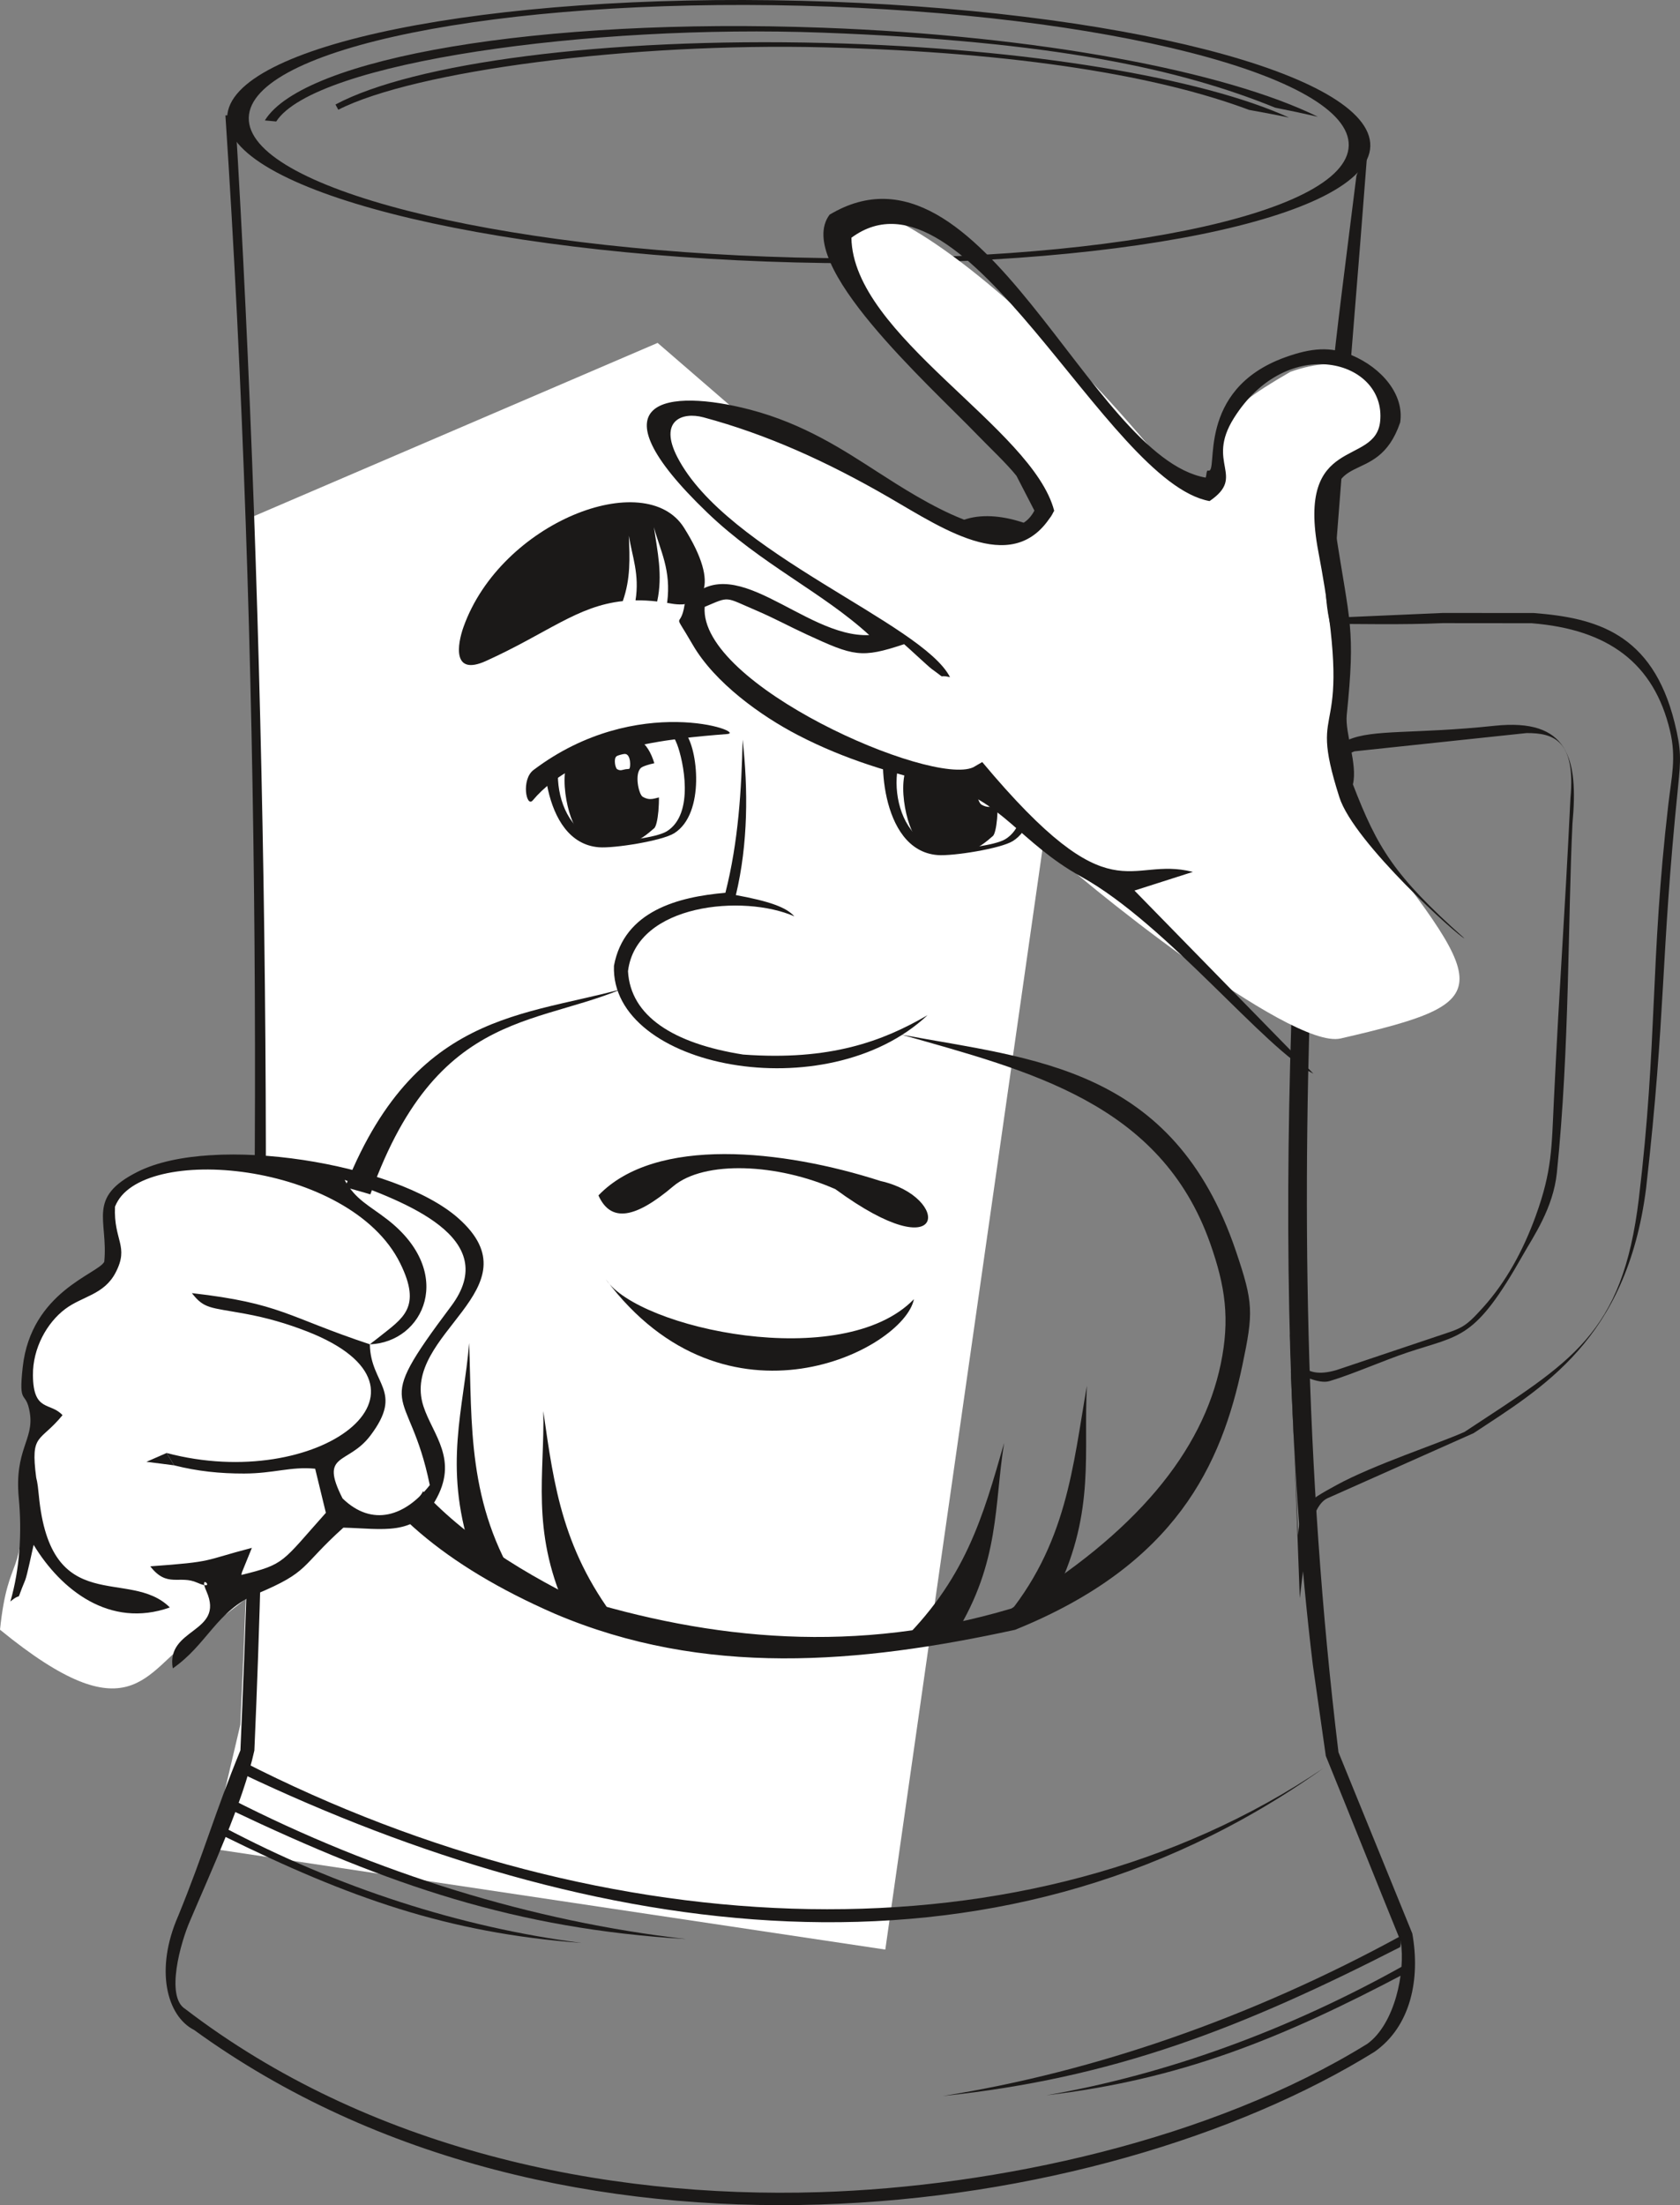 <?xml version="1.0" encoding="UTF-8" standalone="no"?>
<svg version="1.1" width="316.709" height="415.548" id="svg703" viewBox="0 0 316.709 415.548"
    xmlns="http://www.w3.org/2000/svg">
  <rect x="0" y="0" width="316.709" height="415.548" fill="#808080" stroke="none"/>
  <defs
     id="defs707" />
  <path
     d="m -90.733,-204.124 c 0,0.157 -0.009,0.296 -0.031,0.417 -0.023,0.126 -0.054,0.229 -0.094,0.31 -0.04,0.085 -0.09,0.144 -0.157,0.184 -0.067,0.04 -0.139,0.058 -0.215,0.058 h -9.407 c -0.121,0 -0.229,-0.013 -0.323,-0.045 -0.089,-0.031 -0.17,-0.08 -0.233,-0.153 -0.067,-0.067 -0.116,-0.17 -0.148,-0.3 -0.032,-0.13 -0.045,-0.291 -0.045,-0.484 0,-0.176 0.009,-0.328 0.022,-0.458 0.014,-0.13 0.041,-0.247 0.085,-0.35 0.045,-0.098 0.103,-0.197 0.171,-0.3 0.067,-0.098 0.157,-0.206 0.265,-0.318 l 3.398,-3.498 c 0.789,-0.807 1.417,-1.529 1.892,-2.17 0.476,-0.636 0.839,-1.219 1.099,-1.748 0.255,-0.525 0.426,-1 0.507,-1.43 0.08,-0.43 0.121,-0.834 0.121,-1.211 0,-0.377 -0.063,-0.735 -0.188,-1.071 -0.131,-0.336 -0.31,-0.633 -0.552,-0.888 -0.238,-0.255 -0.538,-0.457 -0.901,-0.605 -0.359,-0.147 -0.776,-0.224 -1.247,-0.224 -0.551,0 -1.045,0.076 -1.484,0.224 -0.434,0.148 -0.82,0.314 -1.152,0.489 -0.327,0.175 -0.605,0.341 -0.825,0.489 -0.219,0.148 -0.385,0.224 -0.493,0.224 -0.063,0 -0.121,-0.018 -0.17,-0.053 -0.049,-0.036 -0.089,-0.09 -0.121,-0.171 -0.031,-0.076 -0.058,-0.184 -0.076,-0.314 -0.018,-0.135 -0.027,-0.291 -0.027,-0.475 0,-0.131 0.004,-0.243 0.013,-0.341 0.009,-0.094 0.022,-0.18 0.045,-0.251 0.022,-0.067 0.05,-0.135 0.085,-0.198 0.035,-0.058 0.107,-0.134 0.211,-0.229 0.107,-0.089 0.287,-0.215 0.547,-0.371 0.255,-0.162 0.582,-0.314 0.973,-0.467 0.385,-0.157 0.816,-0.282 1.286,-0.391 0.467,-0.102 0.96,-0.157 1.475,-0.157 0.825,0 1.547,0.116 2.161,0.349 0.619,0.229 1.13,0.547 1.538,0.951 0.408,0.403 0.713,0.869 0.914,1.403 0.202,0.534 0.301,1.103 0.301,1.708 0,0.543 -0.05,1.085 -0.143,1.623 -0.099,0.538 -0.301,1.121 -0.61,1.749 -0.314,0.627 -0.762,1.322 -1.35,2.089 -0.583,0.767 -1.363,1.65 -2.335,2.65 l -2.691,2.812 h 7.399 c 0.067,0 0.135,0.018 0.202,0.058 0.067,0.04 0.126,0.099 0.17,0.175 0.05,0.081 0.085,0.18 0.108,0.296 0.022,0.117 0.031,0.256 0.031,0.412 z m 6.291,-0.475 c 0,0.623 -0.103,1.035 -0.309,1.242 -0.206,0.206 -0.578,0.309 -1.121,0.309 -0.529,0 -0.892,-0.103 -1.094,-0.305 -0.202,-0.202 -0.3,-0.605 -0.3,-1.21 0,-0.623 0.102,-1.036 0.309,-1.242 0.206,-0.207 0.578,-0.31 1.121,-0.31 0.529,0 0.892,0.099 1.094,0.301 0.197,0.202 0.3,0.609 0.3,1.215 z m 14.03,-4.026 c 0,0.91 -0.153,1.717 -0.462,2.43 -0.305,0.708 -0.74,1.305 -1.3,1.793 -0.561,0.485 -1.228,0.852 -2.004,1.108 -0.771,0.255 -1.632,0.381 -2.579,0.381 -0.529,0 -1.027,-0.036 -1.498,-0.112 -0.475,-0.072 -0.897,-0.166 -1.264,-0.274 -0.368,-0.107 -0.668,-0.215 -0.905,-0.323 -0.238,-0.103 -0.385,-0.184 -0.454,-0.246 -0.067,-0.063 -0.112,-0.116 -0.139,-0.17 -0.027,-0.054 -0.049,-0.117 -0.071,-0.189 -0.023,-0.076 -0.036,-0.17 -0.045,-0.282 -0.009,-0.112 -0.014,-0.251 -0.014,-0.408 0,-0.147 0.005,-0.278 0.018,-0.399 0.014,-0.117 0.041,-0.211 0.076,-0.287 0.032,-0.072 0.076,-0.131 0.121,-0.162 0.05,-0.036 0.104,-0.054 0.166,-0.054 0.09,0 0.225,0.054 0.408,0.166 0.183,0.108 0.43,0.224 0.739,0.354 0.314,0.125 0.695,0.246 1.157,0.358 0.463,0.112 1.005,0.17 1.637,0.17 0.587,0 1.125,-0.072 1.614,-0.211 0.488,-0.139 0.915,-0.359 1.269,-0.659 0.354,-0.296 0.632,-0.668 0.834,-1.121 0.202,-0.453 0.3,-1 0.3,-1.65 0,-0.542 -0.085,-1.023 -0.256,-1.439 -0.17,-0.417 -0.435,-0.762 -0.789,-1.04 -0.354,-0.274 -0.803,-0.48 -1.35,-0.619 -0.542,-0.134 -1.188,-0.202 -1.941,-0.202 -0.538,0 -0.996,0.027 -1.381,0.08 -0.386,0.05 -0.745,0.076 -1.081,0.076 -0.242,0 -0.416,-0.058 -0.524,-0.17 -0.103,-0.112 -0.157,-0.332 -0.157,-0.655 v -6.927 c 0,-0.287 0.067,-0.502 0.202,-0.641 0.14,-0.139 0.332,-0.211 0.588,-0.211 h 7.537 c 0.067,0 0.135,0.018 0.202,0.058 0.067,0.041 0.121,0.099 0.166,0.18 0.04,0.076 0.076,0.175 0.098,0.3 0.022,0.121 0.031,0.264 0.031,0.43 0,0.314 -0.04,0.561 -0.125,0.736 -0.085,0.175 -0.202,0.26 -0.354,0.26 h -6.085 v 4.776 c 0.296,-0.045 0.597,-0.072 0.906,-0.081 0.31,-0.008 0.663,-0.013 1.072,-0.013 0.937,0 1.753,0.116 2.457,0.35 0.699,0.228 1.287,0.56 1.753,0.982 0.471,0.425 0.825,0.941 1.063,1.547 0.242,0.601 0.363,1.273 0.363,2.009 z m 6.398,4.026 c 0,0.623 -0.103,1.035 -0.309,1.242 -0.207,0.206 -0.578,0.309 -1.121,0.309 -0.529,0 -0.892,-0.103 -1.094,-0.305 -0.202,-0.202 -0.3,-0.605 -0.3,-1.21 0,-0.623 0.102,-1.036 0.309,-1.242 0.206,-0.207 0.578,-0.31 1.121,-0.31 0.529,0 0.892,0.099 1.094,0.301 0.197,0.202 0.3,0.609 0.3,1.215 z m 14.165,0.556 c 0,0.166 -0.014,0.305 -0.041,0.418 -0.026,0.112 -0.058,0.206 -0.103,0.273 -0.045,0.072 -0.094,0.121 -0.152,0.153 -0.059,0.032 -0.117,0.045 -0.175,0.045 h -8.878 c -0.058,0 -0.116,-0.013 -0.17,-0.045 -0.05,-0.031 -0.103,-0.08 -0.148,-0.153 -0.05,-0.067 -0.085,-0.161 -0.112,-0.273 -0.027,-0.112 -0.04,-0.251 -0.04,-0.418 0,-0.157 0.013,-0.291 0.04,-0.404 0.027,-0.116 0.058,-0.211 0.098,-0.282 0.036,-0.076 0.085,-0.13 0.144,-0.171 0.058,-0.04 0.121,-0.058 0.189,-0.058 h 3.538 v -12.94 l -3.287,1.964 c -0.166,0.085 -0.3,0.139 -0.404,0.157 -0.098,0.018 -0.179,0 -0.242,-0.058 -0.063,-0.058 -0.103,-0.153 -0.125,-0.283 -0.023,-0.129 -0.032,-0.295 -0.032,-0.497 0,-0.148 0.005,-0.278 0.018,-0.382 0.014,-0.107 0.036,-0.193 0.064,-0.265 0.027,-0.067 0.062,-0.13 0.112,-0.184 0.044,-0.049 0.108,-0.103 0.188,-0.157 l 3.919,-2.507 c 0.035,-0.026 0.076,-0.049 0.129,-0.067 0.054,-0.013 0.121,-0.031 0.198,-0.049 0.081,-0.018 0.171,-0.031 0.278,-0.036 0.103,-0.004 0.233,-0.004 0.395,-0.004 0.207,0 0.385,0.009 0.525,0.027 0.139,0.018 0.246,0.04 0.328,0.071 0.08,0.032 0.129,0.072 0.156,0.116 0.027,0.05 0.04,0.099 0.04,0.153 v 14.94 h 3.076 c 0.072,0 0.139,0.018 0.197,0.058 0.062,0.04 0.112,0.094 0.152,0.171 0.04,0.071 0.071,0.166 0.093,0.282 0.023,0.112 0.032,0.247 0.032,0.404 z m 14.147,-7.654 c 0,1.305 -0.103,2.498 -0.309,3.574 -0.207,1.076 -0.547,2 -1.023,2.776 -0.48,0.775 -1.103,1.371 -1.874,1.798 -0.771,0.425 -1.723,0.636 -2.852,0.636 -1.067,0 -1.964,-0.188 -2.699,-0.569 -0.731,-0.382 -1.319,-0.942 -1.767,-1.681 -0.444,-0.74 -0.762,-1.65 -0.951,-2.731 -0.188,-1.081 -0.283,-2.323 -0.283,-3.722 0,-1.296 0.103,-2.484 0.314,-3.565 0.211,-1.081 0.551,-2.008 1.027,-2.784 0.471,-0.776 1.094,-1.372 1.865,-1.798 0.771,-0.426 1.717,-0.636 2.838,-0.636 1.077,0 1.978,0.189 2.713,0.569 0.731,0.381 1.319,0.942 1.767,1.682 0.445,0.74 0.762,1.65 0.951,2.73 0.188,1.081 0.282,2.323 0.282,3.721 z m -2.314,0.157 c 0,-0.848 -0.032,-1.61 -0.09,-2.282 -0.063,-0.672 -0.153,-1.269 -0.273,-1.785 -0.116,-0.516 -0.269,-0.96 -0.458,-1.332 -0.188,-0.367 -0.412,-0.677 -0.677,-0.914 -0.261,-0.243 -0.561,-0.417 -0.897,-0.525 -0.34,-0.112 -0.718,-0.165 -1.139,-0.165 -0.744,0 -1.345,0.175 -1.812,0.524 -0.462,0.35 -0.829,0.83 -1.094,1.444 -0.269,0.61 -0.448,1.327 -0.547,2.152 -0.093,0.821 -0.143,1.704 -0.143,2.65 0,1.265 0.067,2.345 0.198,3.234 0.13,0.887 0.341,1.609 0.624,2.17 0.282,0.56 0.645,0.969 1.089,1.219 0.444,0.256 0.977,0.381 1.609,0.381 0.489,0 0.919,-0.081 1.292,-0.238 0.372,-0.157 0.691,-0.381 0.96,-0.672 0.265,-0.296 0.489,-0.646 0.663,-1.059 0.175,-0.413 0.314,-0.865 0.421,-1.363 0.103,-0.497 0.175,-1.04 0.216,-1.618 0.04,-0.583 0.058,-1.188 0.058,-1.821 z m 8.067,6.941 c 0,0.623 -0.104,1.035 -0.309,1.242 -0.207,0.206 -0.578,0.309 -1.121,0.309 -0.529,0 -0.892,-0.103 -1.094,-0.305 -0.202,-0.202 -0.3,-0.605 -0.3,-1.21 0,-0.623 0.102,-1.036 0.309,-1.242 0.206,-0.207 0.578,-0.31 1.121,-0.31 0.529,0 0.892,0.099 1.094,0.301 0.197,0.202 0.3,0.609 0.3,1.215 z m 16.451,1.117 c 0,0.071 -0.018,0.129 -0.054,0.179 -0.035,0.044 -0.094,0.089 -0.184,0.125 -0.085,0.031 -0.202,0.058 -0.345,0.076 -0.148,0.017 -0.327,0.026 -0.547,0.026 -0.211,0 -0.39,-0.009 -0.538,-0.026 -0.148,-0.018 -0.265,-0.045 -0.349,-0.076 -0.081,-0.036 -0.143,-0.081 -0.184,-0.125 -0.041,-0.05 -0.059,-0.108 -0.059,-0.179 v -14.712 h -7.694 v 14.712 c 0,0.071 -0.018,0.129 -0.058,0.179 -0.04,0.044 -0.103,0.089 -0.183,0.125 -0.086,0.031 -0.198,0.058 -0.342,0.076 -0.147,0.017 -0.327,0.026 -0.547,0.026 -0.219,0 -0.399,-0.009 -0.547,-0.026 -0.143,-0.018 -0.26,-0.045 -0.345,-0.076 -0.089,-0.036 -0.147,-0.081 -0.183,-0.125 -0.036,-0.05 -0.053,-0.108 -0.053,-0.179 v -15.757 c 0,-0.305 0.076,-0.538 0.228,-0.691 0.157,-0.153 0.35,-0.229 0.588,-0.229 h 10.609 c 0.247,0 0.439,0.076 0.578,0.229 0.139,0.152 0.211,0.386 0.211,0.691 z m 9.64,0.327 -1.574,4.354 c -0.054,0.139 -0.189,0.247 -0.403,0.323 -0.211,0.076 -0.538,0.111 -0.978,0.111 -0.229,0 -0.412,-0.009 -0.552,-0.031 -0.139,-0.022 -0.246,-0.063 -0.322,-0.112 -0.072,-0.054 -0.112,-0.126 -0.121,-0.211 -0.009,-0.089 0.013,-0.193 0.063,-0.318 l 1.632,-4.116 c -0.081,-0.036 -0.157,-0.094 -0.225,-0.17 -0.072,-0.081 -0.121,-0.162 -0.144,-0.251 l -4.219,-11.299 c -0.072,-0.184 -0.103,-0.332 -0.103,-0.435 0,-0.108 0.031,-0.189 0.103,-0.252 0.071,-0.063 0.184,-0.102 0.341,-0.125 0.156,-0.022 0.367,-0.031 0.632,-0.031 0.26,0 0.467,0.005 0.619,0.018 0.148,0.013 0.265,0.04 0.354,0.076 0.085,0.031 0.149,0.086 0.189,0.148 0.04,0.067 0.081,0.157 0.126,0.269 l 3.377,9.488 h 0.04 l 3.256,-9.538 c 0.053,-0.171 0.116,-0.278 0.193,-0.322 0.071,-0.05 0.183,-0.085 0.331,-0.108 0.152,-0.022 0.368,-0.031 0.646,-0.031 0.246,0 0.449,0.009 0.606,0.031 0.157,0.023 0.273,0.063 0.345,0.125 0.076,0.064 0.112,0.143 0.112,0.252 0,0.102 -0.027,0.237 -0.076,0.394 z m 15.2,-2.148 c 0,0.147 -0.005,0.278 -0.014,0.385 -0.009,0.112 -0.022,0.202 -0.044,0.278 -0.023,0.077 -0.049,0.139 -0.081,0.198 -0.031,0.058 -0.099,0.143 -0.211,0.251 -0.107,0.112 -0.296,0.247 -0.556,0.413 -0.264,0.162 -0.56,0.309 -0.887,0.435 -0.332,0.13 -0.686,0.234 -1.072,0.31 -0.386,0.08 -0.785,0.121 -1.197,0.121 -0.852,0 -1.605,-0.139 -2.26,-0.422 -0.659,-0.278 -1.211,-0.686 -1.65,-1.224 -0.445,-0.538 -0.78,-1.202 -1.014,-1.982 -0.233,-0.785 -0.35,-1.686 -0.35,-2.713 0,-1.161 0.143,-2.161 0.426,-3 0.287,-0.834 0.677,-1.52 1.17,-2.054 0.497,-0.533 1.081,-0.928 1.748,-1.188 0.673,-0.255 1.399,-0.385 2.179,-0.385 0.377,0 0.741,0.036 1.094,0.107 0.359,0.067 0.682,0.162 0.983,0.274 0.296,0.116 0.565,0.246 0.794,0.399 0.233,0.148 0.403,0.278 0.506,0.381 0.108,0.108 0.179,0.193 0.219,0.251 0.036,0.063 0.072,0.135 0.099,0.22 0.022,0.081 0.04,0.175 0.049,0.283 0.009,0.103 0.013,0.238 0.013,0.394 0,0.341 -0.04,0.578 -0.117,0.718 -0.08,0.135 -0.174,0.202 -0.291,0.202 -0.13,0 -0.283,-0.072 -0.453,-0.22 -0.17,-0.144 -0.386,-0.305 -0.65,-0.48 -0.265,-0.175 -0.583,-0.336 -0.955,-0.48 -0.372,-0.148 -0.812,-0.22 -1.318,-0.22 -1.045,0 -1.847,0.399 -2.404,1.202 -0.556,0.798 -0.834,1.96 -0.834,3.479 0,0.758 0.072,1.426 0.215,2 0.149,0.569 0.359,1.049 0.641,1.435 0.278,0.381 0.623,0.668 1.032,0.856 0.408,0.189 0.874,0.283 1.399,0.283 0.502,0 0.942,-0.081 1.318,-0.238 0.377,-0.157 0.7,-0.331 0.978,-0.525 0.278,-0.188 0.511,-0.358 0.699,-0.511 0.189,-0.157 0.332,-0.233 0.44,-0.233 0.058,0 0.112,0.018 0.157,0.053 0.045,0.036 0.081,0.094 0.112,0.175 0.031,0.085 0.053,0.188 0.067,0.319 0.013,0.125 0.018,0.278 0.018,0.453 z m 11.133,-9.353 c 0,0.175 -0.009,0.323 -0.027,0.444 -0.018,0.126 -0.045,0.225 -0.085,0.3 -0.04,0.081 -0.085,0.139 -0.135,0.179 -0.054,0.04 -0.121,0.058 -0.197,0.058 h -3.538 v 10.193 c 0,0.071 -0.018,0.129 -0.053,0.179 -0.036,0.044 -0.09,0.089 -0.17,0.125 -0.081,0.031 -0.189,0.058 -0.332,0.076 -0.139,0.017 -0.318,0.026 -0.538,0.026 -0.215,0 -0.39,-0.009 -0.529,-0.026 -0.143,-0.018 -0.256,-0.045 -0.337,-0.076 -0.085,-0.036 -0.143,-0.081 -0.174,-0.125 -0.031,-0.05 -0.045,-0.108 -0.045,-0.179 v -10.193 h -3.538 c -0.067,0 -0.13,-0.018 -0.188,-0.058 -0.058,-0.04 -0.103,-0.099 -0.139,-0.179 -0.031,-0.076 -0.063,-0.179 -0.085,-0.305 -0.022,-0.126 -0.031,-0.278 -0.031,-0.453 0,-0.157 0.009,-0.296 0.031,-0.416 0.023,-0.126 0.054,-0.229 0.094,-0.309 0.04,-0.085 0.085,-0.143 0.139,-0.184 0.049,-0.041 0.112,-0.059 0.179,-0.059 h 9.255 c 0.067,0 0.13,0.018 0.188,0.059 0.059,0.04 0.104,0.098 0.139,0.184 0.032,0.081 0.063,0.188 0.085,0.313 0.023,0.126 0.032,0.269 0.032,0.426 z m 11.062,11.187 c 0,0.103 -0.036,0.183 -0.104,0.238 -0.071,0.054 -0.165,0.089 -0.291,0.116 -0.121,0.028 -0.301,0.04 -0.538,0.04 -0.225,0 -0.408,-0.013 -0.543,-0.04 -0.135,-0.027 -0.233,-0.062 -0.296,-0.116 -0.063,-0.054 -0.094,-0.13 -0.094,-0.238 v -1.183 c -0.515,0.551 -1.089,0.982 -1.726,1.287 -0.636,0.3 -1.309,0.453 -2.018,0.453 -0.623,0 -1.188,-0.081 -1.69,-0.242 -0.503,-0.162 -0.932,-0.4 -1.287,-0.704 -0.354,-0.305 -0.632,-0.687 -0.83,-1.13 -0.197,-0.448 -0.296,-0.955 -0.296,-1.525 0,-0.668 0.134,-1.246 0.408,-1.735 0.269,-0.494 0.659,-0.901 1.17,-1.225 0.507,-0.322 1.131,-0.569 1.865,-0.731 0.736,-0.162 1.565,-0.242 2.484,-0.242 h 1.632 v -0.924 c 0,-0.453 -0.049,-0.857 -0.143,-1.211 -0.099,-0.349 -0.251,-0.641 -0.466,-0.874 -0.216,-0.233 -0.494,-0.407 -0.834,-0.525 -0.341,-0.121 -0.763,-0.179 -1.26,-0.179 -0.534,0 -1.014,0.062 -1.435,0.193 -0.425,0.13 -0.798,0.269 -1.116,0.426 -0.319,0.157 -0.588,0.296 -0.803,0.426 -0.211,0.13 -0.372,0.193 -0.476,0.193 -0.071,0 -0.135,-0.018 -0.183,-0.054 -0.053,-0.031 -0.099,-0.085 -0.139,-0.157 -0.041,-0.067 -0.067,-0.157 -0.085,-0.265 -0.018,-0.112 -0.027,-0.228 -0.027,-0.363 0,-0.215 0.013,-0.39 0.045,-0.515 0.031,-0.125 0.107,-0.247 0.224,-0.359 0.117,-0.112 0.323,-0.247 0.611,-0.404 0.286,-0.153 0.623,-0.296 1,-0.426 0.373,-0.125 0.785,-0.234 1.233,-0.318 0.444,-0.085 0.897,-0.126 1.35,-0.126 0.847,0 1.57,0.094 2.165,0.287 0.597,0.193 1.076,0.48 1.444,0.852 0.368,0.372 0.632,0.834 0.799,1.386 0.166,0.551 0.251,1.196 0.251,1.932 z m -2.153,-5.416 h -1.852 c -0.592,0 -1.107,0.049 -1.547,0.152 -0.434,0.099 -0.798,0.252 -1.09,0.449 -0.286,0.197 -0.497,0.43 -0.636,0.708 -0.135,0.278 -0.202,0.596 -0.202,0.956 0,0.614 0.193,1.103 0.583,1.466 0.39,0.363 0.933,0.548 1.636,0.548 0.565,0 1.095,-0.144 1.579,-0.435 0.484,-0.287 0.995,-0.731 1.529,-1.327 z m 14.851,5.403 c 0,0.071 -0.013,0.129 -0.044,0.183 -0.032,0.054 -0.085,0.094 -0.166,0.125 -0.081,0.031 -0.188,0.054 -0.331,0.072 -0.14,0.017 -0.323,0.026 -0.552,0.026 -0.215,0 -0.39,-0.009 -0.529,-0.026 -0.144,-0.018 -0.256,-0.041 -0.336,-0.072 -0.085,-0.031 -0.143,-0.071 -0.175,-0.125 -0.032,-0.049 -0.045,-0.112 -0.045,-0.183 v -4.973 h -1.246 c -0.543,0 -0.964,0.045 -1.269,0.131 -0.301,0.089 -0.574,0.233 -0.811,0.439 -0.242,0.206 -0.458,0.471 -0.651,0.789 -0.193,0.319 -0.376,0.709 -0.551,1.175 l -0.96,2.309 c -0.045,0.112 -0.09,0.207 -0.143,0.274 -0.054,0.071 -0.13,0.126 -0.229,0.166 -0.099,0.04 -0.229,0.067 -0.382,0.081 -0.152,0.013 -0.341,0.018 -0.569,0.018 -0.162,0 -0.309,-0.004 -0.435,-0.013 -0.127,-0.009 -0.234,-0.022 -0.323,-0.045 -0.085,-0.022 -0.153,-0.058 -0.193,-0.107 -0.045,-0.045 -0.067,-0.107 -0.067,-0.174 0,-0.063 0.022,-0.162 0.071,-0.296 0.049,-0.135 0.148,-0.372 0.296,-0.713 l 0.946,-2.22 c 0.246,-0.56 0.547,-1.045 0.905,-1.448 0.359,-0.408 0.771,-0.709 1.238,-0.902 -0.852,-0.157 -1.524,-0.497 -2.032,-1.018 -0.502,-0.525 -0.753,-1.215 -0.753,-2.076 0,-0.57 0.117,-1.085 0.354,-1.547 0.238,-0.462 0.583,-0.852 1.045,-1.17 0.457,-0.322 1.022,-0.569 1.695,-0.74 0.669,-0.17 1.435,-0.255 2.305,-0.255 0.206,0 0.453,0.004 0.726,0.013 0.278,0.009 0.561,0.022 0.852,0.04 0.296,0.018 0.579,0.036 0.857,0.058 0.273,0.023 0.511,0.041 0.713,0.058 0.265,0.027 0.462,0.122 0.592,0.292 0.129,0.166 0.197,0.372 0.197,0.614 z m -2.179,-10.569 c -0.314,-0.045 -0.636,-0.076 -0.968,-0.089 -0.328,-0.014 -0.633,-0.018 -0.915,-0.018 -0.592,0 -1.085,0.049 -1.48,0.152 -0.399,0.099 -0.713,0.246 -0.955,0.435 -0.237,0.189 -0.408,0.412 -0.507,0.668 -0.103,0.251 -0.152,0.533 -0.152,0.843 0,0.313 0.058,0.6 0.174,0.851 0.121,0.252 0.296,0.463 0.538,0.633 0.238,0.171 0.547,0.305 0.919,0.394 0.377,0.094 0.897,0.139 1.569,0.139 h 1.775 z m 23.76,3.448 c 0,0.337 -0.04,0.579 -0.126,0.736 -0.08,0.152 -0.206,0.228 -0.372,0.228 H 54.688 c -0.166,0 -0.287,-0.076 -0.368,-0.228 -0.076,-0.157 -0.116,-0.399 -0.116,-0.736 0,-0.322 0.04,-0.56 0.116,-0.717 0.081,-0.153 0.202,-0.229 0.368,-0.229 h 12.631 c 0.076,0 0.148,0.018 0.216,0.058 0.067,0.04 0.117,0.098 0.157,0.171 0.04,0.076 0.072,0.174 0.094,0.291 0.022,0.116 0.031,0.26 0.031,0.426 z m 15.098,2.713 c -0.413,1.014 -0.794,1.843 -1.144,2.489 -0.349,0.641 -0.709,1.143 -1.076,1.501 -0.367,0.359 -0.767,0.606 -1.198,0.736 -0.43,0.13 -0.923,0.198 -1.484,0.198 -0.194,0 -0.386,-0.014 -0.583,-0.041 -0.197,-0.026 -0.385,-0.062 -0.561,-0.111 -0.175,-0.045 -0.327,-0.103 -0.466,-0.161 -0.134,-0.063 -0.233,-0.117 -0.292,-0.166 -0.062,-0.045 -0.107,-0.099 -0.139,-0.157 -0.031,-0.053 -0.058,-0.13 -0.081,-0.215 -0.022,-0.09 -0.036,-0.197 -0.044,-0.327 -0.009,-0.13 -0.014,-0.292 -0.014,-0.47 0,-0.336 0.032,-0.574 0.099,-0.723 0.067,-0.152 0.166,-0.224 0.296,-0.224 0.071,0 0.152,0.027 0.242,0.076 0.095,0.054 0.206,0.117 0.337,0.184 0.13,0.072 0.291,0.134 0.479,0.183 0.188,0.054 0.408,0.081 0.664,0.081 0.22,0 0.422,-0.023 0.61,-0.072 0.188,-0.049 0.368,-0.152 0.538,-0.309 0.17,-0.157 0.349,-0.381 0.533,-0.663 0.184,-0.287 0.386,-0.672 0.601,-1.166 l -6.053,-12.137 c -0.081,-0.176 -0.125,-0.319 -0.139,-0.431 -0.013,-0.116 0.018,-0.201 0.094,-0.265 0.072,-0.062 0.193,-0.103 0.359,-0.126 0.17,-0.022 0.386,-0.031 0.659,-0.031 0.256,0 0.457,0.009 0.61,0.027 0.157,0.017 0.278,0.044 0.376,0.085 0.094,0.04 0.175,0.089 0.229,0.156 0.058,0.067 0.107,0.152 0.152,0.256 l 3.031,6.201 c 0.345,0.69 0.664,1.359 0.969,2 0.3,0.645 0.596,1.287 0.883,1.928 h 0.04 c 0.238,-0.668 0.48,-1.332 0.731,-1.991 0.247,-0.663 0.53,-1.385 0.848,-2.175 l 2.377,-6.066 c 0.026,-0.081 0.062,-0.143 0.112,-0.198 0.045,-0.053 0.116,-0.098 0.206,-0.129 0.095,-0.036 0.22,-0.063 0.381,-0.076 0.162,-0.014 0.368,-0.018 0.619,-0.018 0.265,0 0.471,0.013 0.627,0.04 0.157,0.027 0.274,0.063 0.341,0.116 0.071,0.054 0.107,0.121 0.107,0.211 0,0.09 -0.027,0.193 -0.08,0.314 z m 14.097,2.588 c 0,0.147 -0.005,0.278 -0.014,0.385 -0.009,0.112 -0.022,0.202 -0.044,0.278 -0.023,0.077 -0.049,0.139 -0.081,0.198 -0.031,0.058 -0.099,0.143 -0.211,0.251 -0.107,0.112 -0.296,0.247 -0.556,0.413 -0.264,0.162 -0.56,0.309 -0.887,0.435 -0.332,0.13 -0.687,0.234 -1.072,0.31 -0.385,0.08 -0.785,0.121 -1.197,0.121 -0.852,0 -1.605,-0.139 -2.26,-0.422 -0.659,-0.278 -1.211,-0.686 -1.65,-1.224 -0.445,-0.538 -0.78,-1.202 -1.014,-1.982 -0.233,-0.785 -0.35,-1.686 -0.35,-2.713 0,-1.161 0.143,-2.161 0.426,-3 0.287,-0.834 0.677,-1.52 1.171,-2.054 0.497,-0.533 1.081,-0.928 1.748,-1.188 0.672,-0.255 1.399,-0.385 2.179,-0.385 0.377,0 0.74,0.036 1.094,0.107 0.359,0.067 0.682,0.162 0.982,0.274 0.296,0.116 0.565,0.246 0.794,0.399 0.233,0.148 0.403,0.278 0.506,0.381 0.108,0.108 0.18,0.193 0.22,0.251 0.036,0.063 0.072,0.135 0.099,0.22 0.022,0.081 0.04,0.175 0.049,0.283 0.009,0.103 0.014,0.238 0.014,0.394 0,0.341 -0.04,0.578 -0.117,0.718 -0.08,0.135 -0.175,0.202 -0.291,0.202 -0.131,0 -0.283,-0.072 -0.453,-0.22 -0.17,-0.144 -0.386,-0.305 -0.65,-0.48 -0.264,-0.175 -0.583,-0.336 -0.955,-0.48 -0.373,-0.148 -0.812,-0.22 -1.318,-0.22 -1.045,0 -1.848,0.399 -2.404,1.202 -0.556,0.798 -0.834,1.96 -0.834,3.479 0,0.758 0.072,1.426 0.215,2 0.148,0.569 0.359,1.049 0.642,1.435 0.278,0.381 0.623,0.668 1.032,0.856 0.408,0.189 0.874,0.283 1.399,0.283 0.502,0 0.941,-0.081 1.318,-0.238 0.377,-0.157 0.7,-0.331 0.978,-0.525 0.278,-0.188 0.511,-0.358 0.699,-0.511 0.189,-0.157 0.332,-0.233 0.44,-0.233 0.058,0 0.112,0.018 0.157,0.053 0.045,0.036 0.081,0.094 0.112,0.175 0.031,0.085 0.053,0.188 0.067,0.319 0.013,0.125 0.018,0.278 0.018,0.453 z m 68.751,0.278 c 0,0.269 -0.013,0.52 -0.04,0.745 -0.027,0.228 -0.067,0.444 -0.126,0.645 -0.054,0.202 -0.134,0.399 -0.238,0.596 -0.099,0.198 -0.224,0.404 -0.372,0.623 l -1.789,2.673 c -0.045,0.071 -0.094,0.126 -0.153,0.171 -0.058,0.044 -0.126,0.081 -0.202,0.112 -0.081,0.031 -0.175,0.054 -0.287,0.072 -0.107,0.018 -0.242,0.027 -0.399,0.027 -0.148,0 -0.273,-0.005 -0.376,-0.018 -0.099,-0.014 -0.171,-0.041 -0.215,-0.072 -0.045,-0.036 -0.067,-0.081 -0.072,-0.126 -0.004,-0.049 0.009,-0.112 0.045,-0.193 l 1.722,-3.578 v -1.677 c 0,-0.238 0.027,-0.426 0.081,-0.565 0.049,-0.139 0.13,-0.242 0.229,-0.314 0.103,-0.071 0.228,-0.116 0.39,-0.143 0.157,-0.026 0.345,-0.04 0.565,-0.04 0.211,0 0.394,0.014 0.552,0.04 0.161,0.027 0.287,0.072 0.39,0.143 0.099,0.072 0.175,0.175 0.225,0.314 0.049,0.14 0.071,0.327 0.071,0.565 z m 0,-8.645 c 0,0.282 -0.018,0.52 -0.058,0.713 -0.04,0.193 -0.117,0.35 -0.224,0.467 -0.112,0.121 -0.256,0.202 -0.431,0.251 -0.175,0.049 -0.399,0.071 -0.672,0.071 -0.283,0 -0.512,-0.022 -0.686,-0.071 -0.175,-0.049 -0.318,-0.13 -0.421,-0.251 -0.107,-0.117 -0.179,-0.274 -0.22,-0.467 -0.04,-0.193 -0.058,-0.431 -0.058,-0.713 0,-0.296 0.018,-0.543 0.058,-0.74 0.041,-0.198 0.112,-0.359 0.22,-0.476 0.103,-0.121 0.247,-0.202 0.421,-0.251 0.175,-0.049 0.404,-0.072 0.686,-0.072 0.273,0 0.498,0.023 0.672,0.072 0.175,0.049 0.318,0.13 0.431,0.251 0.107,0.117 0.184,0.278 0.224,0.476 0.04,0.197 0.058,0.444 0.058,0.74 z m -9.421,-0.381 c -0.314,-0.045 -0.636,-0.076 -0.969,-0.089 -0.327,-0.014 -0.632,-0.018 -0.914,-0.018 -0.592,0 -1.085,0.049 -1.48,0.152 -0.399,0.098 -0.713,0.246 -0.955,0.434 -0.238,0.189 -0.408,0.413 -0.507,0.668 -0.103,0.251 -0.152,0.533 -0.152,0.843 0,0.313 0.058,0.601 0.175,0.852 0.121,0.252 0.296,0.462 0.538,0.632 0.238,0.171 0.547,0.305 0.919,0.395 0.377,0.094 0.897,0.139 1.569,0.139 h 1.776 z m 2.179,10.569 c 0,0.071 -0.013,0.13 -0.044,0.184 -0.032,0.054 -0.085,0.094 -0.167,0.126 -0.081,0.031 -0.188,0.054 -0.331,0.072 -0.14,0.017 -0.323,0.026 -0.552,0.026 -0.215,0 -0.391,-0.009 -0.529,-0.026 -0.144,-0.018 -0.256,-0.041 -0.336,-0.072 -0.085,-0.031 -0.143,-0.071 -0.175,-0.126 -0.032,-0.049 -0.045,-0.112 -0.045,-0.184 v -4.973 h -1.246 c -0.543,0 -0.964,0.045 -1.269,0.13 -0.301,0.089 -0.574,0.233 -0.812,0.439 -0.242,0.206 -0.458,0.471 -0.65,0.789 -0.193,0.318 -0.376,0.709 -0.551,1.175 l -0.96,2.309 c -0.045,0.112 -0.09,0.207 -0.143,0.274 -0.054,0.071 -0.13,0.125 -0.229,0.166 -0.099,0.04 -0.229,0.067 -0.381,0.081 -0.152,0.013 -0.34,0.017 -0.569,0.017 -0.162,0 -0.309,-0.004 -0.434,-0.013 -0.126,-0.009 -0.234,-0.022 -0.323,-0.045 -0.085,-0.022 -0.153,-0.058 -0.193,-0.107 -0.045,-0.045 -0.067,-0.107 -0.067,-0.175 0,-0.063 0.022,-0.162 0.071,-0.296 0.049,-0.134 0.148,-0.372 0.296,-0.713 l 0.946,-2.22 c 0.246,-0.56 0.547,-1.045 0.905,-1.448 0.359,-0.407 0.772,-0.708 1.238,-0.901 -0.852,-0.157 -1.524,-0.498 -2.031,-1.018 -0.502,-0.525 -0.753,-1.216 -0.753,-2.076 0,-0.57 0.117,-1.085 0.354,-1.547 0.238,-0.462 0.583,-0.851 1.045,-1.17 0.457,-0.322 1.022,-0.569 1.695,-0.74 0.668,-0.17 1.435,-0.255 2.305,-0.255 0.206,0 0.453,0.004 0.726,0.013 0.278,0.009 0.561,0.022 0.852,0.04 0.296,0.018 0.579,0.036 0.857,0.058 0.273,0.023 0.511,0.041 0.713,0.058 0.264,0.027 0.462,0.121 0.592,0.292 0.13,0.166 0.197,0.372 0.197,0.614 z m -14.851,-5.403 h -1.852 c -0.592,0 -1.107,0.049 -1.547,0.152 -0.435,0.099 -0.798,0.252 -1.09,0.449 -0.286,0.198 -0.497,0.431 -0.636,0.708 -0.134,0.278 -0.202,0.596 -0.202,0.956 0,0.614 0.193,1.103 0.583,1.466 0.39,0.363 0.932,0.548 1.636,0.548 0.565,0 1.095,-0.144 1.579,-0.435 0.485,-0.287 0.996,-0.731 1.529,-1.327 z m 2.153,5.416 c 0,0.103 -0.036,0.184 -0.103,0.238 -0.071,0.054 -0.166,0.089 -0.291,0.117 -0.121,0.027 -0.301,0.04 -0.538,0.04 -0.225,0 -0.408,-0.013 -0.543,-0.04 -0.135,-0.027 -0.233,-0.062 -0.296,-0.117 -0.062,-0.054 -0.094,-0.13 -0.094,-0.238 v -1.183 c -0.515,0.551 -1.089,0.982 -1.726,1.286 -0.636,0.3 -1.309,0.453 -2.018,0.453 -0.623,0 -1.188,-0.08 -1.69,-0.242 -0.503,-0.162 -0.932,-0.4 -1.287,-0.704 -0.354,-0.305 -0.632,-0.686 -0.83,-1.13 -0.197,-0.449 -0.296,-0.955 -0.296,-1.524 0,-0.668 0.135,-1.247 0.408,-1.735 0.269,-0.494 0.659,-0.901 1.17,-1.224 0.507,-0.322 1.13,-0.569 1.865,-0.731 0.736,-0.161 1.565,-0.242 2.484,-0.242 h 1.632 v -0.924 c 0,-0.453 -0.049,-0.857 -0.143,-1.211 -0.098,-0.349 -0.251,-0.641 -0.466,-0.874 -0.215,-0.233 -0.493,-0.408 -0.834,-0.525 -0.341,-0.121 -0.762,-0.179 -1.26,-0.179 -0.534,0 -1.014,0.062 -1.435,0.193 -0.425,0.13 -0.798,0.269 -1.116,0.426 -0.319,0.157 -0.588,0.296 -0.803,0.426 -0.211,0.13 -0.372,0.193 -0.476,0.193 -0.072,0 -0.135,-0.018 -0.184,-0.054 -0.053,-0.031 -0.099,-0.085 -0.139,-0.157 -0.041,-0.067 -0.067,-0.157 -0.085,-0.265 -0.018,-0.111 -0.027,-0.229 -0.027,-0.363 0,-0.215 0.013,-0.39 0.045,-0.515 0.031,-0.126 0.107,-0.247 0.224,-0.359 0.117,-0.112 0.323,-0.247 0.61,-0.403 0.286,-0.152 0.623,-0.296 1,-0.426 0.372,-0.126 0.785,-0.234 1.233,-0.318 0.445,-0.085 0.897,-0.126 1.35,-0.126 0.847,0 1.569,0.094 2.166,0.287 0.596,0.193 1.076,0.48 1.444,0.852 0.368,0.372 0.632,0.834 0.798,1.386 0.166,0.551 0.251,1.197 0.251,1.932 z m -12.922,-0.013 c 0,0.071 -0.018,0.13 -0.054,0.18 -0.035,0.044 -0.089,0.089 -0.17,0.126 -0.076,0.031 -0.189,0.058 -0.328,0.076 -0.139,0.017 -0.313,0.026 -0.524,0.026 -0.22,0 -0.399,-0.009 -0.538,-0.026 -0.139,-0.018 -0.251,-0.045 -0.336,-0.076 -0.081,-0.036 -0.139,-0.081 -0.175,-0.126 -0.035,-0.05 -0.053,-0.108 -0.053,-0.18 v -10.327 h -3.256 c -0.139,1.39 -0.309,2.628 -0.506,3.712 -0.198,1.085 -0.417,2.031 -0.664,2.838 -0.246,0.803 -0.524,1.484 -0.829,2.035 -0.305,0.552 -0.641,0.996 -1.005,1.332 -0.367,0.336 -0.762,0.579 -1.188,0.727 -0.422,0.148 -0.879,0.224 -1.358,0.224 -0.081,0 -0.148,-0.013 -0.207,-0.04 -0.054,-0.027 -0.103,-0.072 -0.139,-0.144 -0.032,-0.067 -0.058,-0.166 -0.076,-0.296 -0.018,-0.126 -0.027,-0.287 -0.027,-0.489 0,-0.211 0.004,-0.381 0.018,-0.511 0.013,-0.13 0.035,-0.238 0.067,-0.314 0.031,-0.08 0.071,-0.13 0.117,-0.157 0.049,-0.027 0.108,-0.04 0.18,-0.04 0.291,0 0.564,-0.067 0.829,-0.202 0.26,-0.139 0.507,-0.363 0.736,-0.672 0.229,-0.31 0.444,-0.718 0.645,-1.22 0.198,-0.507 0.382,-1.126 0.552,-1.861 0.166,-0.736 0.322,-1.597 0.471,-2.583 0.148,-0.982 0.291,-2.116 0.421,-3.394 0.017,-0.264 0.081,-0.457 0.193,-0.587 0.108,-0.126 0.264,-0.189 0.466,-0.189 h 6.071 c 0.207,0 0.372,0.063 0.489,0.193 0.121,0.126 0.179,0.318 0.179,0.583 z m -15.846,-5.403 h -1.852 c -0.591,0 -1.107,0.049 -1.547,0.152 -0.434,0.099 -0.798,0.252 -1.09,0.449 -0.286,0.198 -0.497,0.431 -0.636,0.708 -0.135,0.278 -0.202,0.596 -0.202,0.956 0,0.614 0.193,1.103 0.583,1.466 0.39,0.363 0.932,0.548 1.636,0.548 0.565,0 1.095,-0.144 1.579,-0.435 0.485,-0.287 0.996,-0.731 1.529,-1.327 z m 2.152,5.416 c 0,0.103 -0.036,0.184 -0.103,0.238 -0.071,0.054 -0.166,0.089 -0.291,0.117 -0.121,0.027 -0.301,0.04 -0.538,0.04 -0.225,0 -0.408,-0.013 -0.543,-0.04 -0.135,-0.027 -0.233,-0.062 -0.296,-0.117 -0.062,-0.054 -0.094,-0.13 -0.094,-0.238 v -1.183 c -0.515,0.551 -1.089,0.982 -1.726,1.286 -0.636,0.3 -1.309,0.453 -2.017,0.453 -0.623,0 -1.188,-0.08 -1.69,-0.242 -0.503,-0.162 -0.933,-0.4 -1.287,-0.704 -0.354,-0.305 -0.632,-0.686 -0.83,-1.13 -0.197,-0.449 -0.296,-0.955 -0.296,-1.524 0,-0.668 0.135,-1.247 0.408,-1.735 0.269,-0.494 0.659,-0.901 1.17,-1.224 0.507,-0.322 1.13,-0.569 1.865,-0.731 0.736,-0.161 1.565,-0.242 2.484,-0.242 h 1.632 v -0.924 c 0,-0.453 -0.049,-0.857 -0.144,-1.211 -0.099,-0.349 -0.251,-0.641 -0.466,-0.874 -0.215,-0.233 -0.494,-0.408 -0.834,-0.525 -0.341,-0.121 -0.763,-0.179 -1.26,-0.179 -0.534,0 -1.014,0.062 -1.435,0.193 -0.426,0.13 -0.798,0.269 -1.116,0.426 -0.319,0.157 -0.588,0.296 -0.803,0.426 -0.211,0.13 -0.372,0.193 -0.476,0.193 -0.071,0 -0.134,-0.018 -0.184,-0.054 -0.053,-0.031 -0.098,-0.085 -0.139,-0.157 -0.041,-0.067 -0.067,-0.157 -0.085,-0.265 -0.018,-0.111 -0.027,-0.229 -0.027,-0.363 0,-0.215 0.013,-0.39 0.045,-0.515 0.031,-0.126 0.107,-0.247 0.224,-0.359 0.117,-0.112 0.323,-0.247 0.61,-0.403 0.286,-0.152 0.623,-0.296 1,-0.426 0.372,-0.126 0.785,-0.234 1.233,-0.318 0.444,-0.085 0.897,-0.126 1.35,-0.126 0.847,0 1.569,0.094 2.166,0.287 0.596,0.193 1.076,0.48 1.443,0.852 0.368,0.372 0.632,0.834 0.799,1.386 0.166,0.551 0.251,1.197 0.251,1.932 z m -11.061,-11.187 c 0,0.175 -0.009,0.323 -0.027,0.444 -0.018,0.126 -0.045,0.225 -0.085,0.3 -0.04,0.081 -0.085,0.139 -0.134,0.18 -0.054,0.04 -0.121,0.058 -0.198,0.058 h -3.538 v 10.192 c 0,0.071 -0.017,0.13 -0.053,0.18 -0.036,0.044 -0.09,0.089 -0.171,0.126 -0.081,0.031 -0.189,0.058 -0.332,0.076 -0.139,0.017 -0.318,0.026 -0.538,0.026 -0.215,0 -0.39,-0.009 -0.529,-0.026 -0.143,-0.018 -0.256,-0.045 -0.336,-0.076 -0.085,-0.036 -0.143,-0.081 -0.175,-0.126 -0.031,-0.05 -0.045,-0.108 -0.045,-0.18 v -10.192 h -3.538 c -0.067,0 -0.13,-0.018 -0.188,-0.058 -0.058,-0.04 -0.103,-0.098 -0.139,-0.18 -0.031,-0.075 -0.062,-0.179 -0.085,-0.304 -0.022,-0.125 -0.031,-0.278 -0.031,-0.453 0,-0.157 0.009,-0.295 0.031,-0.417 0.023,-0.126 0.054,-0.229 0.094,-0.309 0.04,-0.085 0.085,-0.144 0.139,-0.184 0.049,-0.041 0.112,-0.059 0.179,-0.059 h 9.255 c 0.067,0 0.13,0.018 0.189,0.059 0.058,0.04 0.103,0.099 0.139,0.184 0.032,0.081 0.063,0.188 0.085,0.313 0.023,0.126 0.032,0.269 0.032,0.426 z"
     style="fill:#1b1918;fill-rule:evenodd"
     id="path612" />
  <path
     d="m 120.637,496.995 c 0,0.164 -0.009,0.31 -0.033,0.436 -0.024,0.132 -0.057,0.239 -0.099,0.325 -0.042,0.089 -0.094,0.15 -0.165,0.192 -0.07,0.042 -0.145,0.061 -0.225,0.061 h -9.851 c -0.126,0 -0.24,-0.014 -0.338,-0.047 -0.094,-0.033 -0.178,-0.084 -0.244,-0.16 -0.07,-0.07 -0.122,-0.178 -0.155,-0.314 -0.033,-0.136 -0.047,-0.305 -0.047,-0.507 0,-0.184 0.009,-0.343 0.023,-0.479 0.015,-0.137 0.043,-0.259 0.089,-0.367 0.047,-0.103 0.108,-0.206 0.179,-0.314 0.07,-0.103 0.164,-0.216 0.277,-0.333 l 3.559,-3.663 c 0.826,-0.845 1.484,-1.601 1.981,-2.272 0.498,-0.666 0.878,-1.277 1.151,-1.831 0.267,-0.55 0.446,-1.048 0.531,-1.498 0.084,-0.451 0.126,-0.873 0.126,-1.268 0,-0.394 -0.065,-0.769 -0.197,-1.122 -0.136,-0.352 -0.325,-0.662 -0.578,-0.93 -0.249,-0.268 -0.563,-0.479 -0.944,-0.634 -0.375,-0.155 -0.812,-0.234 -1.305,-0.234 -0.577,0 -1.094,0.08 -1.554,0.234 -0.455,0.155 -0.859,0.329 -1.207,0.512 -0.343,0.183 -0.634,0.356 -0.864,0.512 -0.23,0.155 -0.404,0.234 -0.516,0.234 -0.066,0 -0.127,-0.019 -0.178,-0.056 -0.052,-0.038 -0.094,-0.094 -0.127,-0.179 -0.033,-0.08 -0.061,-0.192 -0.079,-0.329 -0.019,-0.141 -0.028,-0.305 -0.028,-0.497 0,-0.136 0.004,-0.254 0.014,-0.357 0.01,-0.099 0.023,-0.188 0.047,-0.263 0.023,-0.07 0.052,-0.141 0.089,-0.207 0.037,-0.061 0.113,-0.141 0.221,-0.239 0.113,-0.094 0.301,-0.225 0.573,-0.389 0.267,-0.169 0.61,-0.329 1.019,-0.489 0.404,-0.164 0.855,-0.295 1.347,-0.409 0.489,-0.107 1.005,-0.164 1.545,-0.164 0.864,0 1.62,0.122 2.263,0.366 0.648,0.24 1.183,0.573 1.611,0.996 0.427,0.422 0.746,0.91 0.958,1.469 0.211,0.559 0.315,1.155 0.315,1.789 0,0.568 -0.052,1.136 -0.15,1.7 -0.104,0.563 -0.315,1.174 -0.639,1.832 -0.329,0.657 -0.798,1.385 -1.413,2.187 -0.611,0.803 -1.427,1.728 -2.446,2.776 l -2.818,2.944 h 7.748 c 0.07,0 0.141,0.019 0.211,0.061 0.07,0.042 0.131,0.103 0.178,0.183 0.052,0.085 0.089,0.188 0.113,0.31 0.023,0.122 0.033,0.268 0.033,0.432 z m 6.588,-0.498 c 0,0.653 -0.108,1.085 -0.324,1.301 -0.216,0.216 -0.606,0.324 -1.174,0.324 -0.554,0 -0.934,-0.108 -1.146,-0.32 -0.211,-0.211 -0.314,-0.634 -0.314,-1.268 0,-0.653 0.107,-1.085 0.324,-1.3 0.216,-0.216 0.606,-0.325 1.174,-0.325 0.554,0 0.934,0.104 1.146,0.315 0.206,0.211 0.314,0.638 0.314,1.272 z m 14.692,-4.216 c 0,0.953 -0.16,1.798 -0.484,2.545 -0.319,0.742 -0.775,1.366 -1.361,1.878 -0.587,0.507 -1.286,0.892 -2.099,1.16 -0.807,0.267 -1.709,0.399 -2.7,0.399 -0.554,0 -1.075,-0.037 -1.568,-0.117 -0.498,-0.075 -0.939,-0.174 -1.324,-0.287 -0.385,-0.113 -0.7,-0.225 -0.948,-0.338 -0.249,-0.107 -0.404,-0.192 -0.475,-0.258 -0.07,-0.066 -0.117,-0.122 -0.145,-0.179 -0.028,-0.057 -0.051,-0.122 -0.075,-0.197 -0.024,-0.08 -0.038,-0.178 -0.047,-0.295 -0.01,-0.118 -0.015,-0.263 -0.015,-0.428 0,-0.155 0.005,-0.291 0.019,-0.417 0.015,-0.122 0.043,-0.221 0.08,-0.3 0.033,-0.075 0.08,-0.137 0.127,-0.169 0.052,-0.038 0.108,-0.057 0.173,-0.057 0.094,0 0.235,0.057 0.428,0.174 0.192,0.113 0.451,0.234 0.775,0.371 0.329,0.131 0.727,0.258 1.211,0.375 0.484,0.118 1.052,0.179 1.714,0.179 0.615,0 1.178,-0.075 1.69,-0.221 0.512,-0.146 0.958,-0.376 1.329,-0.69 0.371,-0.31 0.662,-0.7 0.873,-1.174 0.211,-0.474 0.314,-1.047 0.314,-1.728 0,-0.568 -0.089,-1.071 -0.268,-1.507 -0.178,-0.436 -0.455,-0.798 -0.826,-1.089 -0.371,-0.287 -0.841,-0.502 -1.413,-0.648 -0.568,-0.141 -1.244,-0.211 -2.033,-0.211 -0.563,0 -1.042,0.028 -1.446,0.084 -0.404,0.052 -0.78,0.08 -1.132,0.08 -0.253,0 -0.436,-0.061 -0.549,-0.178 -0.108,-0.118 -0.165,-0.348 -0.165,-0.686 v -7.254 c 0,-0.3 0.07,-0.526 0.211,-0.671 0.146,-0.145 0.348,-0.221 0.615,-0.221 h 7.893 c 0.07,0 0.141,0.019 0.211,0.061 0.07,0.043 0.127,0.104 0.174,0.188 0.042,0.08 0.08,0.183 0.103,0.314 0.023,0.127 0.033,0.277 0.033,0.451 0,0.329 -0.042,0.587 -0.131,0.77 -0.089,0.183 -0.211,0.272 -0.371,0.272 h -6.371 v 5.001 c 0.31,-0.047 0.624,-0.075 0.948,-0.085 0.325,-0.009 0.695,-0.014 1.122,-0.014 0.982,0 1.836,0.122 2.573,0.367 0.733,0.239 1.347,0.587 1.836,1.028 0.493,0.446 0.864,0.986 1.113,1.62 0.253,0.629 0.381,1.334 0.381,2.104 z m 6.7,4.216 c 0,0.653 -0.108,1.085 -0.324,1.301 -0.216,0.216 -0.606,0.324 -1.174,0.324 -0.554,0 -0.934,-0.108 -1.146,-0.32 -0.211,-0.211 -0.314,-0.634 -0.314,-1.268 0,-0.653 0.107,-1.085 0.324,-1.3 0.216,-0.216 0.605,-0.325 1.174,-0.325 0.554,0 0.934,0.104 1.146,0.315 0.206,0.211 0.314,0.638 0.314,1.272 z m 14.833,0.582 c 0,0.174 -0.015,0.32 -0.043,0.437 -0.028,0.118 -0.061,0.216 -0.107,0.286 -0.047,0.075 -0.099,0.127 -0.16,0.16 -0.061,0.033 -0.122,0.047 -0.183,0.047 h -9.297 c -0.061,0 -0.122,-0.014 -0.179,-0.047 -0.051,-0.033 -0.108,-0.084 -0.155,-0.16 -0.052,-0.07 -0.089,-0.168 -0.118,-0.286 -0.028,-0.118 -0.042,-0.263 -0.042,-0.437 0,-0.164 0.014,-0.305 0.042,-0.422 0.028,-0.122 0.061,-0.221 0.103,-0.295 0.038,-0.08 0.089,-0.136 0.15,-0.179 0.061,-0.042 0.127,-0.061 0.197,-0.061 h 3.705 v -13.551 l -3.442,2.057 c -0.173,0.089 -0.314,0.145 -0.422,0.164 -0.103,0.019 -0.188,0 -0.253,-0.061 -0.066,-0.061 -0.108,-0.16 -0.131,-0.296 -0.024,-0.136 -0.033,-0.309 -0.033,-0.521 0,-0.155 0.005,-0.291 0.019,-0.399 0.015,-0.113 0.038,-0.202 0.066,-0.277 0.028,-0.07 0.065,-0.136 0.118,-0.192 0.046,-0.051 0.113,-0.108 0.197,-0.164 l 4.104,-2.625 c 0.037,-0.028 0.08,-0.051 0.136,-0.07 0.057,-0.014 0.127,-0.033 0.207,-0.051 0.084,-0.019 0.178,-0.033 0.291,-0.038 0.108,-0.004 0.244,-0.004 0.413,-0.004 0.216,0 0.404,0.009 0.549,0.028 0.145,0.019 0.258,0.042 0.343,0.075 0.084,0.033 0.136,0.076 0.164,0.122 0.028,0.052 0.042,0.104 0.042,0.16 v 15.645 h 3.221 c 0.075,0 0.146,0.019 0.207,0.061 0.065,0.042 0.117,0.099 0.16,0.179 0.042,0.075 0.075,0.174 0.098,0.295 0.024,0.118 0.033,0.259 0.033,0.422 z m 14.814,-8.015 c 0,1.366 -0.108,2.616 -0.324,3.743 -0.216,1.127 -0.573,2.095 -1.071,2.906 -0.502,0.812 -1.155,1.437 -1.962,1.883 -0.808,0.446 -1.803,0.666 -2.987,0.666 -1.117,0 -2.056,-0.197 -2.826,-0.596 -0.765,-0.399 -1.381,-0.986 -1.85,-1.761 -0.465,-0.775 -0.799,-1.728 -0.995,-2.86 -0.198,-1.132 -0.296,-2.432 -0.296,-3.897 0,-1.357 0.108,-2.601 0.329,-3.733 0.221,-1.132 0.577,-2.103 1.075,-2.916 0.493,-0.812 1.146,-1.437 1.953,-1.883 0.808,-0.446 1.798,-0.666 2.972,-0.666 1.127,0 2.071,0.198 2.841,0.596 0.765,0.399 1.381,0.987 1.85,1.761 0.465,0.775 0.799,1.728 0.996,2.859 0.197,1.132 0.295,2.433 0.295,3.897 z m -2.423,0.165 c 0,-0.888 -0.033,-1.686 -0.094,-2.39 -0.065,-0.704 -0.16,-1.329 -0.286,-1.869 -0.122,-0.54 -0.282,-1.005 -0.479,-1.395 -0.197,-0.385 -0.432,-0.709 -0.709,-0.958 -0.273,-0.254 -0.587,-0.437 -0.939,-0.55 -0.356,-0.118 -0.751,-0.173 -1.193,-0.173 -0.779,0 -1.409,0.183 -1.897,0.549 -0.483,0.367 -0.868,0.869 -1.146,1.512 -0.282,0.638 -0.469,1.39 -0.573,2.253 -0.098,0.86 -0.15,1.784 -0.15,2.775 0,1.324 0.07,2.456 0.207,3.386 0.137,0.929 0.357,1.685 0.653,2.272 0.295,0.587 0.676,1.014 1.141,1.277 0.465,0.268 1.023,0.399 1.685,0.399 0.512,0 0.963,-0.085 1.353,-0.249 0.39,-0.164 0.723,-0.399 1.005,-0.704 0.277,-0.31 0.512,-0.677 0.695,-1.109 0.184,-0.432 0.329,-0.906 0.441,-1.427 0.108,-0.521 0.183,-1.089 0.226,-1.694 0.042,-0.611 0.061,-1.244 0.061,-1.907 z"
     style="fill:#1b1918;fill-rule:evenodd"
     id="path614" />
  <g
     id="Layer1027"
     transform="translate(-130.252,-314.245)">
    <path
       d="m 254.225,378.864 -76.556,32.844 c 1.916,77.95 1.375,153.918 -2.102,227.519 l -5.502,23.38 127.082,19.027 33.79,-236.46 z"
       style="fill:#ffffff;fill-rule:evenodd"
       id="path616" />
    <path
       d="m 300.197,509.222 c 24.122,6.849 48.853,12.893 58.191,39.318 2.869,8.119 3.755,14.281 1.996,22.742 -3.425,16.481 -15.951,31.917 -39.486,46.089 -28.993,8.632 -56.344,6.069 -82.85,-2.257 -27.34,-13.823 -46.561,-32.596 -40.864,-66.556 12.045,-43.933 32.082,-40.351 50.244,-47.918 -20.111,5.496 -41.627,4.562 -54.398,43.679 -7.399,29.453 -0.303,55.663 41.83,74.034 28.16,11.976 57.322,9.429 86.75,3.021 30.389,-12.286 38.933,-31.182 42.854,-49.857 2.091,-9.963 2.101,-11.72 -1.225,-21.523 C 351.435,515.206 325.099,513.863 300.197,509.222 Z"
       style="fill:#1b1918;fill-rule:evenodd"
       id="path618" />
    <path
       d="m 335.16,575.371 c -0.713,12.396 1.651,23.511 -5.63,38.644 -3.425,1.905 -6.851,3.809 -10.276,5.714 12.227,-14.308 13.244,-29.39 15.907,-44.358 z"
       style="fill:#1b1918;fill-rule:evenodd"
       id="path620" />
    <path
       d="m 319.549,586.152 c -1.893,11.634 -0.755,22.362 -9.119,35.934 -3.422,1.462 -7.691,0.888 -11.113,2.349 12.953,-12.306 16.244,-24.412 20.232,-38.283 z"
       style="fill:#1b1918;fill-rule:evenodd"
       id="path622" />
    <path
       d="m 218.691,567.335 c -0.997,12.376 -4.864,23.061 0.27,39.051 3.131,2.357 6.263,4.714 9.394,7.071 -10.146,-15.852 -9.082,-30.93 -9.664,-46.123 z"
       style="fill:#1b1918;fill-rule:evenodd"
       id="path624" />
    <path
       d="m 232.673,580.158 c 0.277,11.784 -2.323,22.254 4.098,36.846 3.189,1.918 7.496,1.936 10.685,3.853 -11.14,-13.969 -12.738,-26.412 -14.783,-40.699 z"
       style="fill:#1b1918;fill-rule:evenodd"
       id="path626" />
    <path
       d="m 302.54,559.072 c -13.438,13.87 -51.931,5.569 -58.057,-3.718 22.691,30.331 56.171,13.22 58.057,3.718 z"
       style="fill:#1b1918;fill-rule:evenodd"
       id="path628" />
    <path
       d="m 175.964,646.175 c 68.66,35.15 148.49,38.634 203.772,1.279 -62.568,44.569 -138.551,32.061 -203.831,1.042 -0.265,-1.612 0.324,-0.709 0.059,-2.321 z"
       style="fill:#1b1918;fill-rule:evenodd"
       id="path630" />
    <path
       d="m 172.747,335.984 c 6.608,99.833 7.068,212.398 2.827,308.095 -4.963,12.143 -6.758,19.059 -11.721,31.203 -4.444,10.118 -2.172,18.874 2.989,21.5 69.268,50.242 170.87,36.108 222.514,4.128 6.868,-4.805 8.679,-13.746 7.139,-22.31 -4.639,-11.385 -9.279,-22.77 -13.918,-34.154 -12.969,-106.969 -1.774,-206.523 5.52,-302.541 l -2.135,5.444 c -1.783,14.364 -4.065,31.725 -4.608,38.45 -6.322,78.266 -12.954,165.029 -3.609,242.198 l 2.444,17.142 c 4.574,11.225 9.553,23.752 14.127,34.976 0.918,5.673 -1.105,15.552 -6.318,19.294 -29.341,18.121 -69.827,26.905 -103.273,27.938 -41.004,1.266 -85.236,-8.228 -119.55,-34.52 -3.78,-2.312 -0.86,-12.601 0.904,-16.617 3.939,-9.296 9.941,-22.204 12.126,-32.095 4.133,-93.265 2.049,-214.631 -3.616,-308.164 z"
       style="fill:#1b1918;fill-rule:evenodd"
       id="path632" />
    <path
       d="m 394.43,679.013 c -28.065,15.338 -57.658,25.639 -86.456,30.217 31.915,-3.346 55.805,-12.504 86.232,-28.062 0.345,-1.625 -0.12,-0.53 0.224,-2.155 z"
       style="fill:#1b1918;fill-rule:evenodd"
       id="path634" />
    <path
       d="m 395.495,684.308 c -22.012,12.41 -45.286,20.861 -67.994,24.787 25.184,-2.987 43.964,-10.475 67.84,-23.083 0.255,-1.286 -0.101,-0.417 0.154,-1.703 z"
       style="fill:#1b1918;fill-rule:evenodd"
       id="path636" />
    <path
       d="m 281.457,314.399 c 59.507,1.513 107.466,13.776 107.12,27.391 -0.346,13.615 -48.866,23.426 -108.373,21.913 -59.507,-1.513 -107.466,-13.776 -107.12,-27.391 0.346,-13.615 48.866,-23.426 108.373,-21.913 z m -0.024,0.93 c 57.261,1.456 103.41,13.256 103.078,26.357 -0.333,13.101 -47.022,22.542 -104.284,21.086 -57.261,-1.456 -103.41,-13.256 -103.077,-26.358 0.333,-13.101 47.022,-22.542 104.283,-21.086 z"
       style="fill:#1b1918;fill-rule:evenodd"
       id="path638" />
    <path
       d="m 285.303,319.467 c -53.476,-1.978 -97.892,5.68 -105.121,17.473 l 2.141,0.201 c 7.274,-11.253 59.359,-18.357 102.957,-16.744 43.598,1.613 67.497,6.876 85.364,14.139 2.783,0.548 5.466,1.12 8.046,1.712 -17.368,-8.56 -52.605,-15.273 -93.386,-16.782 z"
       style="fill:#1b1918;fill-rule:evenodd"
       id="path640" />
    <path
       d="m 285.854,322.346 c -41.865,-1.064 -77.789,3.805 -92.36,11.596 l 0.531,0.983 c 14.359,-7.329 55.086,-12.686 91.808,-11.753 36.722,0.933 63.16,5.494 79.885,11.782 2.604,0.462 5.116,0.945 7.53,1.447 -16.26,-7.444 -49.237,-13.085 -87.394,-14.055 z"
       style="fill:#1b1918;fill-rule:evenodd"
       id="path642" />
    <path
       d="m 217.639,432.374 c 7.051,-19.74 34.284,-30.224 41.558,-18.683 7.099,11.264 3.469,15.359 -2.404,14.296 -0.276,-0.05 -0.546,-0.096 -0.816,-0.14 l 0.045,-0.049 c 0.803,-6.152 -1.313,-9.777 -2.498,-14.209 0.654,4.553 1.704,9.005 0.616,14.003 -1.451,-0.167 -2.803,-0.234 -4.082,-0.215 0.784,-4.9 -0.634,-8.264 -1.255,-12.182 0.164,4.235 0.353,8.027 -1.142,12.326 -8.622,0.921 -14.202,6.035 -25.801,11.285 -6.418,2.906 -5.389,-3.163 -4.222,-6.432 z"
       style="fill:#1b1918;fill-rule:evenodd"
       id="path644" />
    <path
       d="m 346.545,437.483 c -5.091,-19.987 -30.807,-32.765 -38.996,-22.127 -7.991,10.381 -4.812,14.728 1.04,14.227 0.43,-0.037 0.852,-0.067 1.264,-0.089 -0.206,-6.161 2.229,-9.566 3.819,-13.854 -1.071,4.446 -2.522,8.755 -1.934,13.794 1.466,-0.009 2.822,0.076 4.095,0.243 -0.317,-4.944 1.405,-8.158 2.39,-11.996 -0.562,4.216 -1.108,7.986 -0.005,12.426 7.983,1.842 12.999,7.238 23.6,13.29 6.02,3.437 5.571,-2.603 4.728,-5.913 z"
       style="fill:#1b1918;fill-rule:evenodd"
       id="path646" />
    <path
       d="m 279.999,486.93 c -9.46,-4.197 -29.799,-2.451 -31.359,10.335 0.475,8.452 8.519,13.62 21.692,15.705 16.374,1.213 26.354,-2.504 34.779,-7.421 -19.011,17.887 -59.827,9.952 -59.117,-9.303 1.915,-10.357 12.121,-12.995 21.008,-13.758 2.464,-9.647 3.044,-19.62 3.245,-28.865 1.047,9.378 1.05,19.591 -1.27,29.295 6.272,1.154 9.507,2.289 11.021,4.012 z"
       style="fill:#1b1918;fill-rule:evenodd"
       id="path648" />
    <path
       d="m 384.274,430.539 c 5.987,-0.262 11.973,-0.523 17.96,-0.785 5.72,0.004 11.44,0.008 17.16,0.012 11.61,0.907 22.34,3.714 26.542,20.634 1.284,5.174 1.186,6.933 0.656,12.142 -3.358,32.886 -2.211,41.962 -6.03,75.694 -3.651,28.556 -19.768,37.648 -32.506,46.079 -9.205,4.098 -18.408,8.196 -27.613,12.294 -3.45,1.696 -4.168,10.614 -5.159,18.811 -0.618,-16.606 -1.235,-33.213 -1.853,-49.819 0.858,4.555 1.979,8.822 8.796,6.818 6.256,-2.1 12.513,-4.199 18.768,-6.299 4.83,-1.62 5.28,-1.532 8.862,-5.518 4.279,-4.764 7.499,-10.594 9.909,-17.231 3.102,-8.542 2.993,-12.918 3.415,-21.668 1.18,-24.451 1.945,-32.58 3.125,-57.032 1.033,-10.994 -3.254,-12.301 -8.267,-12.283 -10.819,1.147 -21.638,2.294 -32.457,3.442 -5.981,2.272 -8.275,12.133 -10.061,25.151 1.213,-17.036 2.414,-33.594 3.627,-50.63 1.945,0.217 3.183,-0.028 5.127,0.189 z m -10.679,142.104 c 0.254,6.83 1.101,24.072 1.356,30.902 0.517,-5.601 1.352,-6.221 7.282,-9.458 6.989,-3.814 19.038,-7.747 24.107,-10.004 20.047,-13.251 29.77,-18.13 32.874,-44.052 3.524,-29.432 2.088,-44.449 5.55,-74.222 0.607,-5.221 1.521,-8.726 0.32,-13.823 -3.017,-12.79 -11.681,-19.153 -26.109,-20.295 -5.664,-0.004 -11.126,-0.012 -16.79,-0.016 -7.748,0.339 -15.37,0.14 -23.103,0.127 -0.562,7.883 -3.242,35.211 -3.808,43.093 5.581,-27.917 6.461,-20.67 36.704,-23.877 13.966,-1.478 15.845,6.159 14.71,18.417 -0.872,18.079 -0.519,42.233 -2.94,65.811 -0.687,6.69 -4.451,12.051 -6.366,15.441 -9.151,16.191 -11.7,15.04 -21.874,18.453 -4.398,1.475 -10.367,4.11 -14.612,5.367 -2.133,0.627 -5.316,-1.237 -7.3,-1.864 z"
       style="fill:#1b1918;fill-rule:evenodd"
       id="path650" />
    <path
       d="m 173.764,653.223 c 27.57,14.114 56.94,23.117 85.799,26.426 -32.071,-1.938 -55.739,-10.05 -85.683,-24.278 -0.265,-1.612 0.149,-0.536 -0.117,-2.148 z"
       style="fill:#1b1918;fill-rule:evenodd"
       id="path652" />
    <path
       d="m 172.417,658.571 c 21.604,11.45 44.685,18.881 67.426,21.806 -25.29,-1.877 -43.88,-8.541 -67.357,-20.108 -0.192,-1.277 0.123,-0.422 -0.068,-1.698 z"
       style="fill:#1b1918;fill-rule:evenodd"
       id="path654" />
    <path
       d="m 296.269,536.807 c -18.446,-5.943 -42.442,-8.509 -53.202,2.711 2.36,5.226 7.01,4.283 14.09,-1.713 5.864,-4.966 19.727,-4.292 30.591,0.542 21.324,15.608 21.811,1.437 8.522,-1.54 z"
       style="fill:#1b1918;fill-rule:evenodd"
       id="path656" />
    <path
       d="m 233.675,451.682 c -1.714,1.876 -1.685,21.335 9.471,22.227 2.892,0.231 11.918,-1.218 14.193,-2.637 5.944,-3.71 4.413,-16.171 2.097,-18.86 -9.526,-11.057 -23.484,-3.22 -25.761,-0.73 z"
       style="fill:#1b1918;fill-rule:evenodd"
       id="path658" />
    <path
       d="m 244.395,472.682 c 2.56,0.242 9.567,-0.53 11.582,-1.795 5.268,-3.305 3.081,-13.319 1.93,-16.346 -2.901,-7.623 -12.202,-6.111 -17.361,-4.197 -7.775,2.883 -6.869,21.325 3.849,22.339 z"
       style="fill:#ffffff;fill-rule:evenodd"
       id="path660" />
    <g
       id="Layer1028">
      <path
         d="m 253.582,470.32 c 1.323,-1.144 2.257,-17.577 -5.426,-17.375 -1.993,0.053 -8.059,1.62 -9.516,2.698 -3.808,2.815 -1.23,13.756 0.695,15.194 7.41,5.529 11.91,1.502 14.246,-0.517 z"
         style="fill:#1b1918;fill-rule:evenodd"
         id="path662" />
      <path
         d="m 256.58,464.209 c 0.589,-0.296 0.818,-6.372 -1.967,-6.299 -0.723,0.019 -2.922,0.587 -3.45,0.978 -1.38,1.021 -0.517,5.062 0.252,5.508 1.455,0.844 2.244,0.229 3.63,0.008 0.398,-0.064 1.243,-0.049 1.535,-0.196 z"
         style="fill:#ffffff;fill-rule:evenodd"
         id="path664" />
      <path
         d="m 248.886,459.114 c 0.261,-0.131 0.363,-2.825 -0.872,-2.792 -0.32,0.009 -1.295,0.26 -1.529,0.434 -0.612,0.452 -0.229,2.244 0.112,2.442 0.645,0.374 0.995,0.102 1.609,0.004 0.176,-0.028 0.551,-0.022 0.68,-0.087 z"
         style="fill:#ffffff;fill-rule:evenodd"
         id="path666" />
    </g>
    <path
       d="m 255.449,438.527 c 4.049,2.041 11.37,7.307 11.37,12.142 0,1.66 -4.346,-0.597 -8.43,0.79 -1.589,0.54 -5.751,-0.165 -11.643,1.85 -4.66,1.593 -5.705,0 -11.882,4.818 -0.425,0.332 -4.878,3.14 -5.218,3.14 -5.693,-9.525 1.344,-25.357 17.495,-22.225 0.454,0.088 8.082,-0.628 8.308,-0.515 z"
       style="fill:#ffffff;fill-rule:evenodd"
       id="path669" />
    <path
       d="m 267.335,452.572 c 3.922,-0.31 -16.961,-7.977 -36.503,6.77 -2.363,1.783 -1.366,7.172 -0.15,5.732 8.538,-10.112 25.723,-11.639 36.652,-12.503 z"
       style="fill:#1b1918;fill-rule:evenodd"
       id="path671" />
    <path
       d="m 297.521,453.151 c -1.714,1.876 -1.685,21.335 9.471,22.227 2.892,0.231 11.918,-1.218 14.193,-2.637 5.944,-3.71 4.413,-16.171 2.097,-18.86 -9.526,-11.057 -23.484,-3.22 -25.761,-0.73 z"
       style="fill:#1b1918;fill-rule:evenodd"
       id="path673" />
    <path
       d="m 308.242,474.151 c 2.56,0.242 9.567,-0.53 11.582,-1.795 5.268,-3.305 3.081,-13.319 1.93,-16.346 -2.901,-7.623 -12.202,-6.111 -17.361,-4.197 -7.775,2.883 -6.869,21.325 3.849,22.339 z"
       style="fill:#ffffff;fill-rule:evenodd"
       id="path675" />
    <g
       id="Layer1029">
      <path
         d="m 317.428,471.79 c 1.323,-1.144 2.258,-17.577 -5.426,-17.375 -1.993,0.053 -8.059,1.62 -9.516,2.698 -3.808,2.815 -1.231,13.756 0.695,15.194 7.41,5.529 11.91,1.502 14.246,-0.517 z"
         style="fill:#1b1918;fill-rule:evenodd"
         id="path677" />
      <path
         d="m 320.426,465.679 c 0.589,-0.296 0.819,-6.373 -1.967,-6.299 -0.723,0.019 -2.922,0.587 -3.45,0.978 -1.38,1.021 -0.517,5.062 0.252,5.508 1.455,0.844 2.244,0.229 3.63,0.008 0.398,-0.064 1.243,-0.049 1.534,-0.195 z"
         style="fill:#ffffff;fill-rule:evenodd"
         id="path679" />
      <path
         d="m 312.733,460.584 c 0.261,-0.131 0.363,-2.825 -0.872,-2.792 -0.32,0.009 -1.295,0.26 -1.529,0.434 -0.612,0.452 -0.229,2.244 0.112,2.442 0.645,0.374 0.995,0.102 1.609,0.004 0.176,-0.028 0.551,-0.022 0.68,-0.087 z"
         style="fill:#ffffff;fill-rule:evenodd"
         id="path681" />
    </g>
    <path
       d="m 303.905,439.997 c -4.049,2.041 -11.37,7.307 -11.37,12.142 0,1.66 4.346,-0.597 8.43,0.79 1.589,0.54 5.751,-0.165 11.643,1.85 4.66,1.593 5.705,0 11.882,4.818 0.425,0.332 4.878,3.14 5.218,3.14 5.693,-9.525 -1.344,-25.357 -17.495,-22.225 -0.454,0.088 -8.082,-0.628 -8.308,-0.515 z"
       style="fill:#ffffff;fill-rule:evenodd"
       id="path684" />
    <path
       d="m 292.019,454.041 c -3.922,-0.31 16.961,-7.977 36.503,6.77 2.363,1.783 1.366,7.172 0.15,5.732 -8.538,-10.112 -25.723,-11.639 -36.652,-12.503 z"
       style="fill:#1b1918;fill-rule:evenodd"
       id="path686" />
    <g
       id="Layer1030">
      <path
         d="m 373.521,384.312 c -14.76,8.499 -13.804,10.65 -13.257,19.562 0.29,4.719 -5.163,4.357 -11.608,-3.414 -38.09,-45.926 -75.68,-64.23 -55.379,-27.333 1.305,2.371 11.941,9.99 13.62,12.812 4.323,7.266 14.387,12.607 21.382,23.01 3.967,5.9 -16.415,7.574 -21.096,2.833 -2.506,-2.538 -21.502,-10.716 -24.62,-12.009 -40.201,-16.677 -23.958,1.772 -21.316,8.111 0.323,0.776 30.589,20.012 31.324,20.179 2.119,0.479 7.73,11.88 -4.183,6.752 -32.974,-14.192 -39.628,-5.622 1.665,18.902 12.857,7.635 21.245,4.203 36.688,19.506 6.61,6.549 46.737,38.909 56.239,36.72 30.772,-7.093 28.087,-8.992 2.731,-41.836 -3.771,-4.885 -4.436,-7.341 -5.121,-15.264 -0.363,-4.199 3.672,-6.273 0.245,-21.809 -1.324,-6.004 -0.788,-17.555 -0.459,-25.72 0.198,-4.895 11.38,-6.578 10.985,-7.119 -0.271,-0.373 2.308,-20.903 -17.84,-13.883 z"
         style="fill:#ffffff;fill-rule:evenodd"
         id="path688" />
      <path
         d="m 295.75,403.221 c 7.956,5.123 24.916,16.101 29.503,7.242 l -3.38,-6.549 c -1.706,-2.169 -5.22,-5.488 -7.278,-7.62 -9.373,-9.719 -34.819,-32.379 -27.954,-41.593 28.743,-17.226 48.958,45.725 70.899,49.548 0.193,-0.431 0.103,-1.451 0.484,-1.325 2.077,0.692 -2.589,-15.184 14.503,-21.348 4.896,-1.765 8.541,-2.092 12.571,-0.386 5.656,2.394 9.915,7.428 9.112,12.664 -4.419,12.937 -14.709,3.876 -12.175,20.512 2.651,17.399 3.792,18.085 2.101,34.615 -0.353,3.461 2.08,9.265 1.163,13.076 4.608,11.929 7.686,17.137 21.02,29.014 -0.945,-0.175 -20.833,-17.989 -23.569,-26.578 -6.491,-20.363 3.347,-7.615 -3.984,-46.382 -4.189,-22.154 10.81,-15.795 11.671,-24.484 1.15,-11.582 -17.511,-16.62 -27.574,-0.593 -5.384,8.576 2.389,10.888 -4.584,15.637 -19.548,-3.507 -45.994,-65.531 -67.522,-49.623 0.281,18.478 34.185,35.809 38.228,51.448 -7.066,12.865 -20.565,3.615 -31.064,-2.466 -11.875,-6.878 -23.261,-11.976 -35.056,-15.141 -4.07,-1.091 -8.425,0.655 -4.95,7.442 9.275,18.106 46.219,31.284 51.432,41.524 -2.639,-0.63 -0.292,0.739 -3.51,-1.592 -0.537,-0.391 -4.212,-3.826 -5.142,-4.626 -8.084,2.703 -9.514,2.251 -18.271,-1.786 -3.525,-1.624 -6.14,-3.088 -9.674,-4.596 -5.978,-2.55 -4.838,-2.679 -9.653,-0.646 -1.106,14.677 42.761,33.877 50.63,30.227 l 1.697,-0.984 c 24.667,29.504 27.386,17.576 39.705,20.699 l -11.009,3.517 33.741,34.516 c -8.968,-4.406 -27.597,-28.177 -43.745,-37.115 -11.667,-6.458 -15.14,-14.727 -26.557,-17.382 -8.997,-2.091 -17.87,-4.642 -26.885,-9.314 -6.941,-3.6 -15.665,-9.837 -19.833,-17.035 -4.035,-6.971 -2.281,-2.504 -1.525,-7.58 8.847,-11.445 22.343,6.324 34.805,5.767 -8.798,-8.066 -20.361,-13.324 -30.482,-23.032 -22.58,-21.657 -7.372,-23.465 8.01,-19.453 10.191,2.658 17.817,7.736 24.098,11.78 z"
         style="fill:#1b1918;fill-rule:evenodd"
         id="path690" />
    </g>
    <path
       d="m 130.252,621.352 c 1.581,-15.098 4.807,-9.078 3.99,-26.524 -0.395,-8.446 5.857,-10.37 0.979,-20.695 -3.93,-8.319 15.921,-18.723 15.921,-24.8 -3.428,-18.026 26.09,-20.985 34.389,-13.775 1.406,1.222 50.359,7.432 27.308,28.677 -19.384,17.865 13.864,29.149 -13.695,37.555 -14.845,4.528 -14.453,8.767 -32.552,21.124 -9.05,6.179 -11.625,18.659 -36.341,-1.562 z"
       style="fill:#ffffff;fill-rule:evenodd"
       id="path693" />
    <g
       id="Layer1031">
      <path
         d="m 199.976,567.574 c 10.169,-0.361 16.235,-13.467 3.317,-23.503 -3.398,-2.639 -6.059,-3.765 -8.075,-7.478 11.206,4.104 29.798,10.857 20.077,23.799 -15.375,20.47 -7.983,14.226 -4.021,33.713 -4.593,5.868 -10.832,7.952 -16.438,2.517 -4.459,-8.763 0.99,-6.227 5.234,-11.842 6.424,-8.5 0.019,-9.596 -0.095,-17.206 z m 0,0 c -15.663,-5.194 -16.686,-7.721 -33.552,-9.646 2.344,3.003 3.394,2.666 10.062,3.893 4.026,0.74 7.757,1.805 11.673,3.333 28.032,10.948 2.015,30.47 -26.495,22.899 l 1.417,2.33 c 4.399,1.116 8.629,1.552 13.195,1.543 5.64,-0.014 8.765,-1.353 13.39,-0.908 l 2.019,8.312 c -8.425,9.425 -7.638,9.661 -15.902,11.702 -0.049,-0.242 0.232,-0.88 0.17,-0.719 l 1.783,-4.38 c -9.505,2.47 -6.788,2.584 -19.153,3.481 3.182,4.12 5.505,1.587 8.838,3.075 4.066,1.814 0.012,-2.262 1.767,1.671 3.464,7.889 -7.709,6.789 -6.366,14.485 6.526,-4.531 8.258,-10.858 15.748,-14.003 10.215,-4.293 8.107,-5.047 16.416,-12.519 7.409,0.185 13.375,1.651 17.269,-4.993 4.587,-7.832 -0.439,-12.494 -2.183,-17.892 -4.443,-13.743 21.783,-22.037 6.524,-35.47 -11.771,-10.361 -46.085,-15.897 -60.39,-8.709 -9.697,4.873 -5.53,9.045 -6.3,16.966 -1.216,2.308 -13.796,5.629 -15.373,19.846 -0.844,7.617 0.616,4.128 1.343,8.631 0.821,5.073 -2.943,6.899 -2.085,16.05 0.599,6.389 0.226,13.227 -1.583,19.486 2.549,-2.127 0.754,0.824 2.773,-3.972 0.387,-0.923 1.328,-5.553 1.61,-6.698 5.129,8.461 14.348,15.807 25.68,11.795 -7.66,-7.616 -22.492,2.226 -24.706,-21.166 -0.276,-2.915 -0.435,-2.877 -0.494,-3.328 -1.099,-8.453 0.654,-6.484 4.967,-11.742 -2.299,-2.519 -5.524,-0.522 -5.579,-7.54 -0.041,-5.105 2.654,-9.889 6.084,-12.466 3.24,-2.434 7.332,-2.666 9.517,-6.89 2.581,-4.99 -0.406,-5.956 -0.132,-12.395 4.637,-12.067 44.285,-8.544 53.766,10.668 4.143,8.397 0.476,10.344 -3.979,13.91 -0.226,0.181 -0.688,0.536 -0.872,0.682 -0.184,0.144 -0.6,0.428 -0.868,0.68 z"
         style="fill:#1b1918;fill-rule:evenodd"
         id="path695" />
      <path
         d="m 163.08,590.383 -1.417,-2.33 -3.806,1.661 z"
         style="fill:#1b1918;fill-rule:evenodd"
         id="path697" />
    </g>
  </g>
  <path
     d="m -17.624,-261.858 c 0,3.124 0.683,5.464 2.049,7.011 1.374,1.554 3.093,2.332 5.173,2.332 2.057,0 3.769,-0.777 5.143,-2.34 1.366,-1.562 2.049,-3.941 2.049,-7.136 0,-3.015 -0.691,-5.299 -2.064,-6.846 -1.374,-1.555 -3.086,-2.332 -5.127,-2.332 -2.08,0 -3.799,0.769 -5.173,2.316 -1.366,1.546 -2.049,3.878 -2.049,6.995 z m -4.239,-0.008 c 0,-4.514 1.256,-7.859 3.776,-10.033 2.096,-1.806 4.664,-2.709 7.686,-2.709 3.353,0 6.1,1.099 8.236,3.297 2.128,2.19 3.195,5.229 3.195,9.099 0,3.14 -0.471,5.606 -1.413,7.404 -0.942,1.798 -2.316,3.195 -4.122,4.192 -1.798,0.997 -3.769,1.492 -5.896,1.492 -3.423,0 -6.186,-1.091 -8.298,-3.281 -2.112,-2.19 -3.164,-5.347 -3.164,-9.46 z m -18.803,8.832 h 5.441 c 2.34,0 3.949,-0.275 4.82,-0.817 0.871,-0.549 1.327,-1.484 1.373,-2.826 0,-0.777 -0.251,-1.507 -0.753,-2.174 -0.51,-0.667 -1.17,-1.092 -1.978,-1.264 -0.809,-0.181 -2.112,-0.267 -3.902,-0.267 h -5.001 z m 0,-10.74 h 4.396 c 1.751,0 2.96,-0.094 3.611,-0.275 0.659,-0.189 1.248,-0.558 1.766,-1.123 0.518,-0.558 0.777,-1.232 0.777,-2.017 0,-1.296 -0.455,-2.19 -1.358,-2.701 -0.911,-0.51 -2.465,-0.761 -4.663,-0.761 h -4.53 z m -4.145,-10.316 h 9.539 c 2.339,0 4.082,0.197 5.229,0.589 1.138,0.393 2.12,1.107 2.936,2.151 0.824,1.052 1.232,2.3 1.232,3.76 0,1.17 -0.243,2.19 -0.722,3.054 -0.487,0.871 -1.209,1.602 -2.182,2.183 1.146,0.384 2.096,1.099 2.857,2.151 0.754,1.044 1.13,2.293 1.13,3.729 -0.149,2.316 -0.981,4.035 -2.481,5.15 -1.5,1.123 -3.682,1.68 -6.54,1.68 h -10.999 z m -26.316,0 h 4.145 v 18.646 l 11.517,-18.646 h 4.451 v 24.447 h -4.145 v -18.528 l -11.502,18.528 h -4.467 z m -33.295,-9.28 h 26.473 v 33.727 h -4.475 v -29.771 h -17.523 v 29.771 h -4.475 z"
     style="fill:#1b1918;fill-rule:evenodd"
     id="path701" />
</svg>
